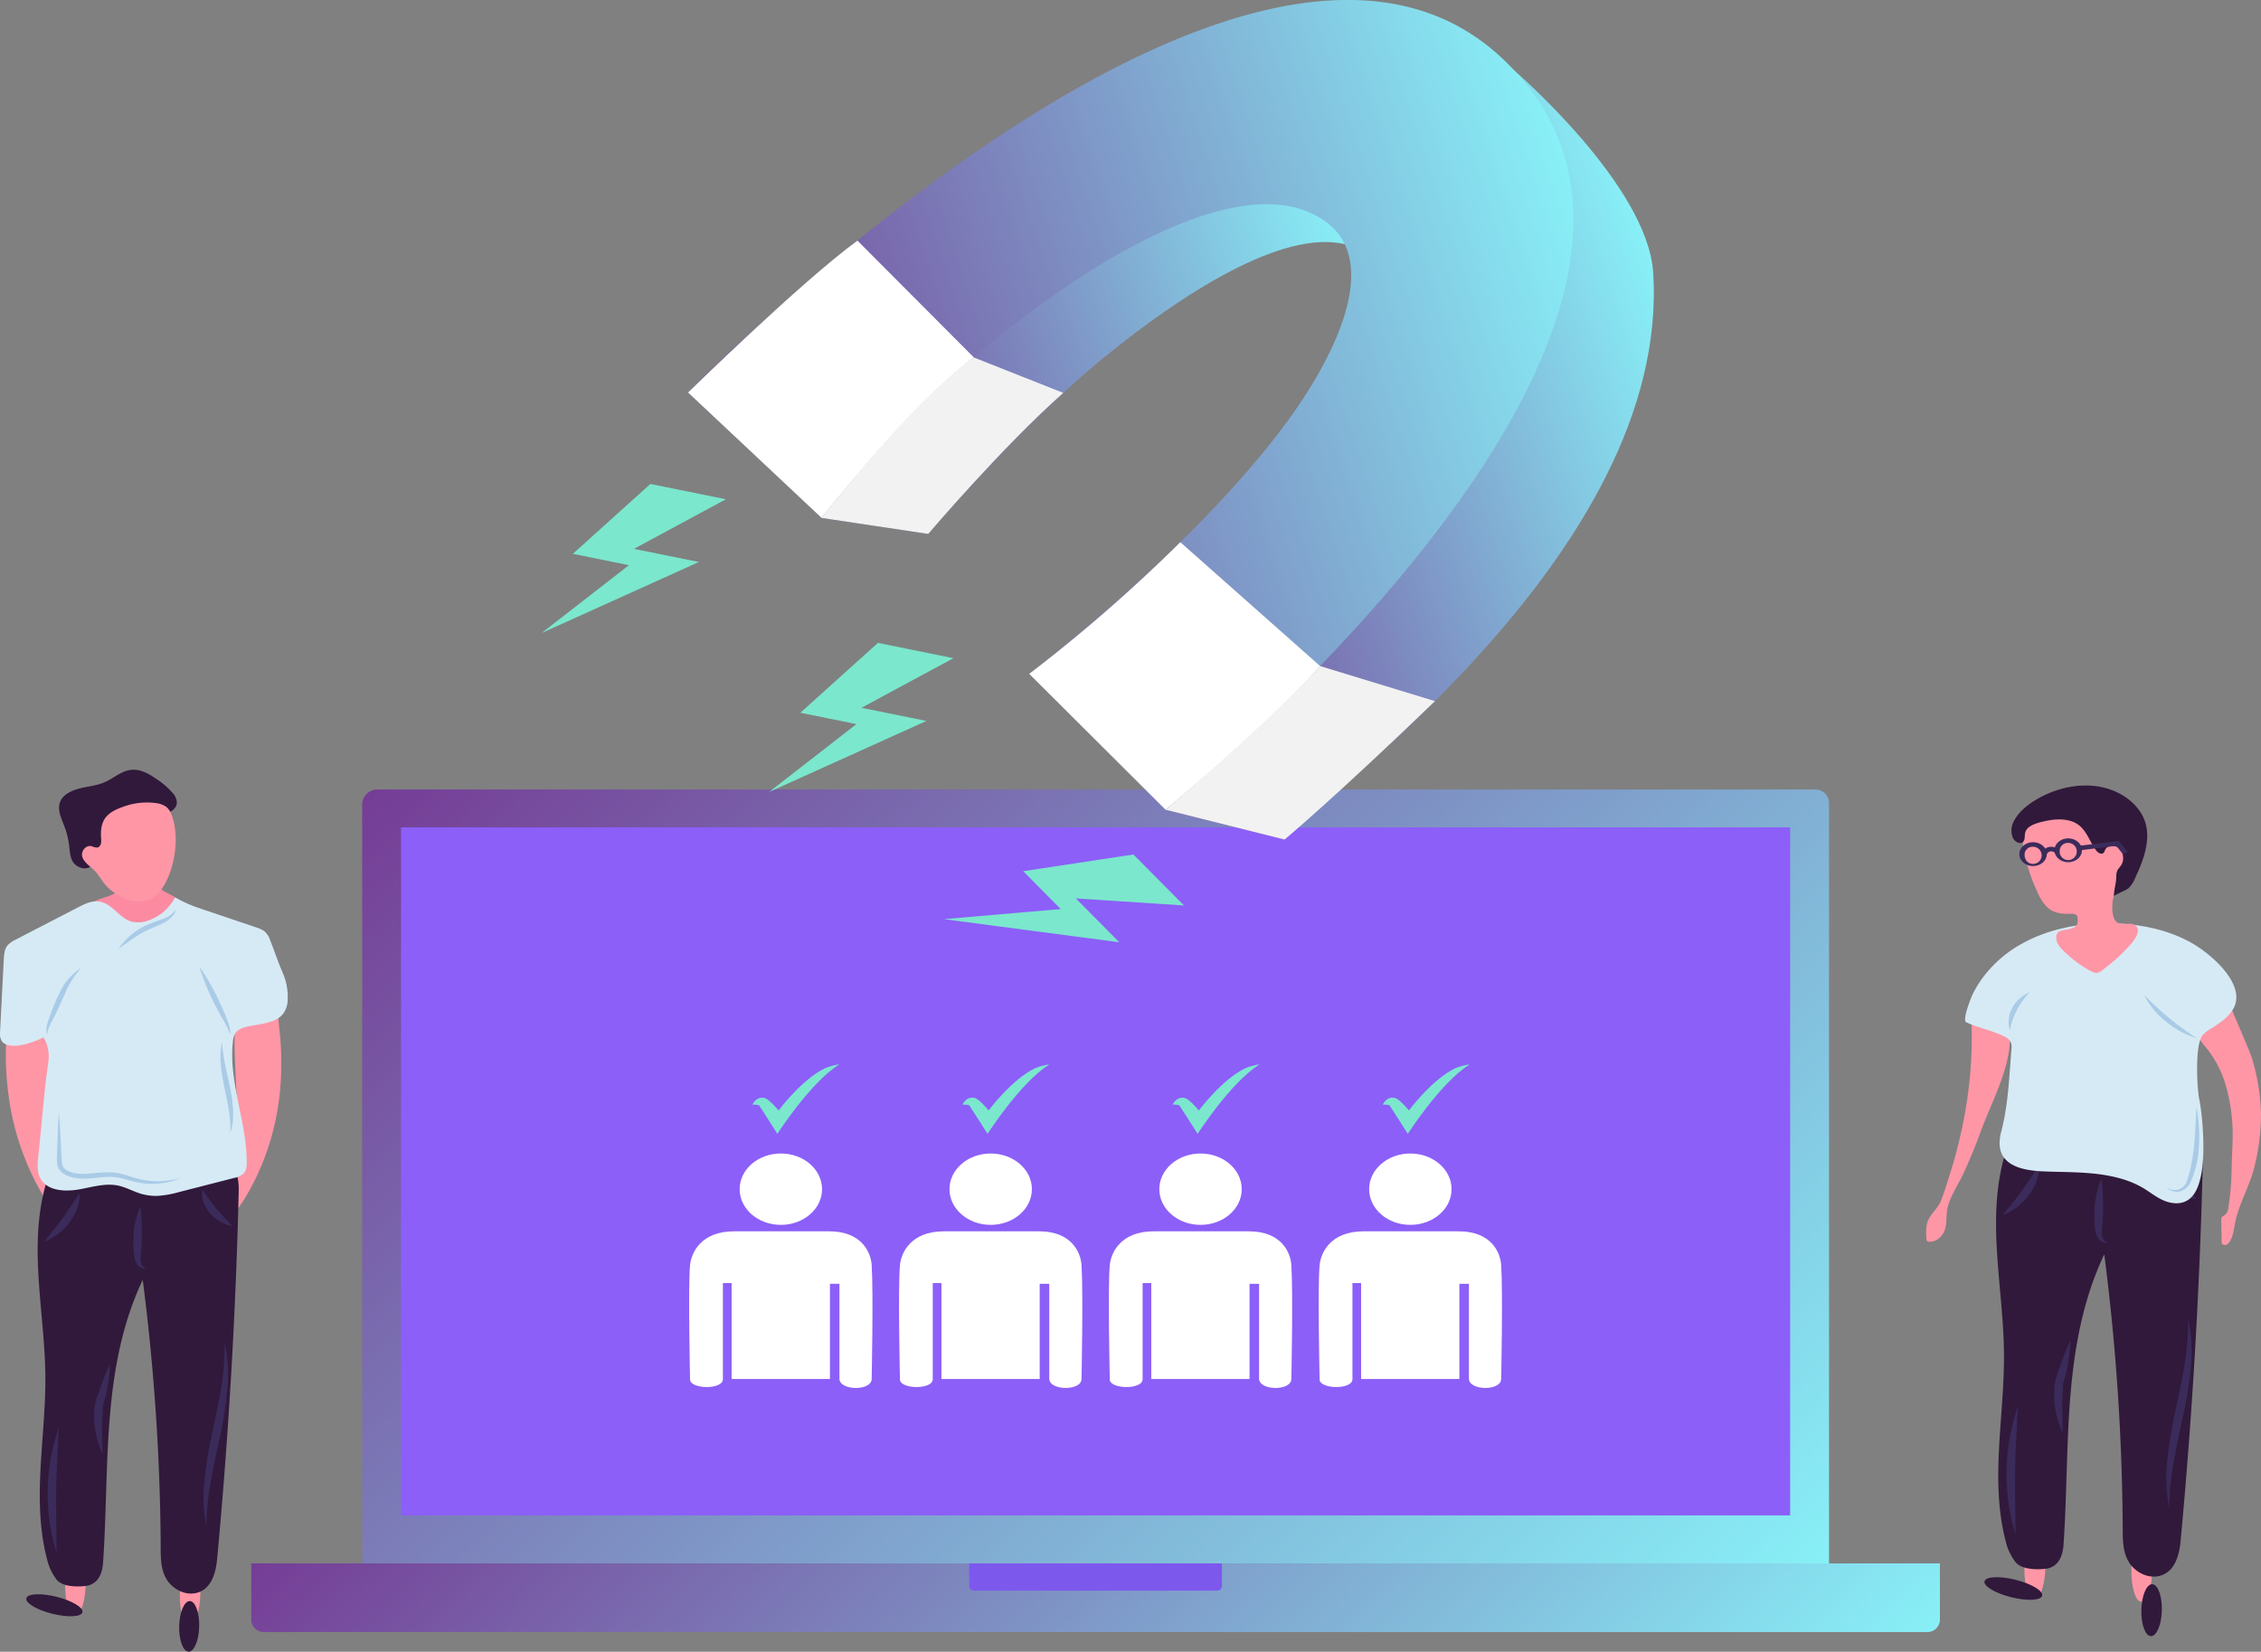 <svg id="Layer_1" data-name="Layer 1" xmlns="http://www.w3.org/2000/svg" xmlns:xlink="http://www.w3.org/1999/xlink" viewBox="0 0 971.67 710"><rect x="0" y="0" width="971.67" height="710" fill="#808080" stroke="none"/><defs><style>.cls-1{fill:none;}.cls-2{fill:#ff96a6;}.cls-3{fill:#31193b;}.cls-4{fill:#fc8ba1;}.cls-5{fill:#3b2b5a;}.cls-6{clip-path:url(#clip-path);}.cls-7{fill:#d6eaf5;}.cls-8{fill:#a9cbe7;}.cls-9{fill:url(#linear-gradient);}.cls-10{fill:#7d58ed;}.cls-11{fill:url(#linear-gradient-2);}.cls-12{fill:#8c5ff8;}.cls-13{fill:#fff;}.cls-14{fill:#7be7cd;}.cls-15{fill:url(#linear-gradient-3);}.cls-16{fill:url(#linear-gradient-4);}.cls-17{fill:url(#linear-gradient-5);}.cls-18{fill:#f2f2f2;}</style><clipPath id="clip-path" transform="translate(-212.33 -33)"><path class="cls-1" d="M287.5,418.68a19.36,19.36,0,0,1-9.93,9.36,13.13,13.13,0,0,1-8.3,1.22c-5.82-1.38-8.6-8.13-14.59-8.8-3.06-.33-6,1.09-8.62,2.46l-26.93,13.94a11.79,11.79,0,0,0-3.35,2.25c-1.54,1.68-1.71,4-1.82,6.11q-.79,15.61-1.6,31.24a6.36,6.36,0,0,0,.67,4c1.53,2.28,5.29,2.38,8.26,1.83a34.53,34.53,0,0,0,9.74-3.39,16.08,16.08,0,0,1,2.09,10.47c-2,13.51-2.84,27.11-4.33,40.66-.42,3.83-.72,8.07,2,11.12,3.4,3.86,10,4.1,15.52,3.14s11.08-2.75,16.55-1.68c3.55.7,6.64,2.54,10.08,3.56a22.42,22.42,0,0,0,7.25.9,44.28,44.28,0,0,0,9.22-1.67l23.42-6a9.27,9.27,0,0,0,4-1.75c1.37-1.28,1.53-3.18,1.54-4.92.09-17.55-8-34.8-5.91-52.25a7.1,7.1,0,0,1,1.16-3.56c1.18-1.57,3.39-2.27,5.49-2.71,5.33-1.1,11.66-1.42,14.82-5.3a10.64,10.64,0,0,0,2.05-6.52,25.71,25.71,0,0,0-2.27-11.51c-2-4.53-3.38-9-5.21-13.58a9.23,9.23,0,0,0-2.39-3.89,11.46,11.46,0,0,0-3.79-1.81l-23.12-7.82A57.47,57.47,0,0,1,287.5,418.68Z"/></clipPath><linearGradient id="linear-gradient" x1="291.78" y1="497.02" x2="649.98" y2="873.29" gradientUnits="userSpaceOnUse"><stop offset="0" stop-color="#753d96"/><stop offset="1" stop-color="#88f0f7"/></linearGradient><linearGradient id="linear-gradient-2" x1="238.94" y1="263.8" x2="702.86" y2="751.14" xlink:href="#linear-gradient"/><linearGradient id="linear-gradient-3" x1="641.72" y1="-61.64" x2="895.67" y2="-61.64" gradientTransform="translate(-33.18 489.16) rotate(-18.36)" xlink:href="#linear-gradient"/><linearGradient id="linear-gradient-4" x1="742.48" y1="19.24" x2="1015.61" y2="19.24" gradientTransform="translate(-33.18 489.16) rotate(-18.36)" xlink:href="#linear-gradient"/><linearGradient id="linear-gradient-5" x1="604.19" y1="-24.31" x2="993.66" y2="-24.31" gradientTransform="translate(-33.18 489.16) rotate(-18.36)" xlink:href="#linear-gradient"/></defs><title>customer-retention</title><ellipse class="cls-2" cx="244.76" cy="713.87" rx="13.81" ry="4.4" transform="translate(-687.16 908.25) rotate(-88.61)"/><ellipse class="cls-3" cx="235.7" cy="722.98" rx="3.76" ry="12.43" transform="translate(-735.2 743.14) rotate(-75.95)"/><ellipse class="cls-2" cx="294.03" cy="718.04" rx="13.81" ry="4.4" transform="translate(-643.25 961.57) rotate(-88.61)"/><ellipse class="cls-3" cx="293.65" cy="732.13" rx="10.87" ry="4.3" transform="translate(-657.83 974.62) rotate(-88.59)"/><path class="cls-4" d="M259.1,424.85c3,2.32,5.79,4.93,9.48,6.25a16,16,0,0,0,11.82-.53c3.59-1.67,6.84-5.23,7.61-8.7.32-1.39.52-2.71-1.21-3.68a49.69,49.69,0,0,1-6.34-3.63c-1.44-1.1-2.14-2.76-3.48-4-2.58-2.3-7.5-2.13-9.86.34-1.25,1.3-1.78,3-3.06,4.32-3.53,3.56-8.9,3.39-12.61,6.14.54,1.25,1.84-.17,3.1.46A27.71,27.71,0,0,1,259.1,424.85Z" transform="translate(-212.33 -33)"/><path class="cls-2" d="M246.6,567c2,2,4.88,4.11,7.77,3.25,1.72-3.17-1.1-6.67-3.44-9.53-9.58-11.73-13-26.41-14.39-40.74s-.82-28.8-3.48-43a2.63,2.63,0,0,0-.73-1.61,3.61,3.61,0,0,0-1.84-.62c-2.57-.37-12.63-3.16-14.6-1.93-1.68,1.05-.94,8-1,9.79a129.73,129.73,0,0,0,1.23,22,113.16,113.16,0,0,0,14.39,41.72A102.12,102.12,0,0,0,246.6,567Z" transform="translate(-212.33 -33)"/><path class="cls-2" d="M308.65,560.3c-1.82,2.14-4.47,4.44-7.44,3.79-2-3,.46-6.72,2.52-9.74,8.44-12.38,10.49-27.25,10.48-41.63s-1.93-28.77-.62-43.1a2.55,2.55,0,0,1,.57-1.65,3.63,3.63,0,0,1,1.78-.75c2.52-.55,12.29-4,14.36-3,1.78.93,1.7,7.9,1.92,9.68a128.76,128.76,0,0,1,.86,22,111,111,0,0,1-10.37,42.6A99,99,0,0,1,308.65,560.3Z" transform="translate(-212.33 -33)"/><path class="cls-3" d="M236.41,711.66a23,23,0,0,1-3.43-6.83c-7.33-26-1-53.14-1.15-79.85-.18-26.45-6.81-53.18-.8-79.11,1-4.43,2.53-9,6-12.33,6.71-6.37,18.1-6.3,28-5.76l31.28,1.72c5.66.31,12,.91,15.58,4.71,3.05,3.25,3.11,7.83,3,12q-1.92,78.43-9.23,156.69c-.55,5.9-2.28,13.11-8.84,14.79-5.11,1.31-10.59-1.88-13-6s-2.41-8.94-2.43-13.55a933.88,933.88,0,0,0-7.72-115c-18,38-14.2,80.67-17.06,121.68-.3,4.21-1.93,9.23-7.54,9.89C245.19,715.19,238.77,715.07,236.41,711.66Z" transform="translate(-212.33 -33)"/><path class="cls-3" d="M262.59,390.6a23.66,23.66,0,0,1,12.24-6.53c2.66-.46,5.44-.39,8.05-1.05s5.16-2.34,5.44-4.68a6.2,6.2,0,0,0-1.74-4.42,33.4,33.4,0,0,0-7.49-6.39c-2.94-2-6.35-3.9-10.06-3.64-4.5.32-7.81,3.67-11.86,5.4-3.21,1.37-6.86,1.7-10.3,2.54s-7,2.41-8.43,5.24c-1.83,3.55.22,7.59,1.62,11.28a34.16,34.16,0,0,1,2,8.27c.29,2.47.35,5.07,1.85,7.18s5.11,3.33,7.27,1.71c2-1.5,3.71-4.75,5.15-6.75C258.38,396,260,393.1,262.59,390.6Z" transform="translate(-212.33 -33)"/><path class="cls-2" d="M279,418.12c6.93-5.38,11.43-22.9,7.21-34.49A8.08,8.08,0,0,0,284,380a9.14,9.14,0,0,0-4.36-1.76,29.19,29.19,0,0,0-14.37,1.55c-2.94,1-5.87,2.41-7.61,4.7-2,2.69-2.1,6.13-1.85,9.34.11,1.44-.23,3.42-1.89,3.5a8.2,8.2,0,0,1-2.24-.61c-2.55-.61-4.63,2.3-4,4.52s2.87,3.77,4.7,5.43c2.45,2.22,3.69,5.17,6,7.49C263.42,419.19,272.33,423.3,279,418.12Z" transform="translate(-212.33 -33)"/><path class="cls-5" d="M259.68,619.25a69.9,69.9,0,0,1-1.12,9.92c-.24,1.69-.69,3.22-1.05,4.78s-1.16,3.08-1,4.65l-.32,4.69,0,4.85.21,9.84a38.29,38.29,0,0,1-3-9.63,46.26,46.26,0,0,1-.64-5c0-1.7.09-3.42.14-5.14.37-3.36,2-6.61,2.93-9.71A78.08,78.08,0,0,1,259.68,619.25Z" transform="translate(-212.33 -33)"/><path class="cls-5" d="M299.3,544.4c2.16,3,3.91,5.59,6,8.09s4.41,4.79,7,7.52a16.23,16.23,0,0,1-9.88-5.69C300.09,551.46,298.67,547.91,299.3,544.4Z" transform="translate(-212.33 -33)"/><path class="cls-5" d="M231.29,566.73c2.81-3.58,5.56-6.74,8-10.16s4.66-6.86,7.22-10.59c.21,4.36-1.54,8.61-4.18,12.27A24.47,24.47,0,0,1,231.29,566.73Z" transform="translate(-212.33 -33)"/><path class="cls-5" d="M272.65,551.6a93.18,93.18,0,0,1,.59,14.2c-.09,2.33-.2,4.73-.45,7A7.73,7.73,0,0,0,273,576a3.7,3.7,0,0,0,2.33,2.45,4.67,4.67,0,0,1-3.91-1.74A7.59,7.59,0,0,1,270,572.9a49.44,49.44,0,0,1-.33-7.17A35.64,35.64,0,0,1,272.65,551.6Z" transform="translate(-212.33 -33)"/><path class="cls-5" d="M308.88,610.1a64.15,64.15,0,0,1,1.15,20A158.74,158.74,0,0,1,307,649.89c-1.4,6.52-2.81,13-4,19.5a122.55,122.55,0,0,0-2.05,19.71,67.33,67.33,0,0,1-.71-20,179.77,179.77,0,0,1,3.23-19.77c1.39-6.52,2.76-13,3.88-19.51A113,113,0,0,0,308.88,610.1Z" transform="translate(-212.33 -33)"/><path class="cls-5" d="M237.61,646.77c-.39,9-1,17.89-1.13,26.79s.11,17.75.18,26.8a81.28,81.28,0,0,1-3.78-26.85A82.29,82.29,0,0,1,237.61,646.77Z" transform="translate(-212.33 -33)"/><g class="cls-6"><path class="cls-7" d="M287.78,418.32A20.61,20.61,0,0,1,277.57,428a13.13,13.13,0,0,1-8.3,1.22c-5.82-1.38-8.6-8.13-14.59-8.8-3.06-.33-6,1.09-8.62,2.46l-26.93,13.94a11.79,11.79,0,0,0-3.35,2.25c-1.54,1.68-1.71,4-1.82,6.11q-.79,15.61-1.6,31.24a6.36,6.36,0,0,0,.67,4c1.53,2.28,5.29,2.38,8.26,1.83a34.53,34.53,0,0,0,9.74-3.39,16.08,16.08,0,0,1,2.09,10.47c-2,13.51-2.84,27.11-4.33,40.66-.42,3.83-.72,8.07,2,11.12,3.4,3.86,10,4.1,15.52,3.14s11.08-2.75,16.55-1.68c3.55.7,6.64,2.54,10.08,3.56a22.42,22.42,0,0,0,7.25.9,44.28,44.28,0,0,0,9.22-1.67l23.42-6a9.27,9.27,0,0,0,4-1.75c1.37-1.28,1.53-3.18,1.54-4.92.09-17.55-8-34.8-5.91-52.25a7.1,7.1,0,0,1,1.16-3.56c1.18-1.57,3.39-2.27,5.49-2.71,5.33-1.1,11.66-1.42,14.82-5.3a10.64,10.64,0,0,0,2.05-6.52,25.71,25.71,0,0,0-2.27-11.51c-2-4.53-3.38-9-5.21-13.58a9.23,9.23,0,0,0-2.39-3.89,11.46,11.46,0,0,0-3.79-1.81l-23.12-7.82A56.25,56.25,0,0,1,287.78,418.32Z" transform="translate(-212.33 -33)"/><path class="cls-8" d="M311.25,477.57a40.11,40.11,0,0,0-3.59-7.14c-1.37-2.33-2.56-4.72-3.75-7.11A97.19,97.19,0,0,1,298,448.47a100.5,100.5,0,0,1,8.1,14c1.14,2.42,2.28,4.85,3.24,7.33S311.42,474.88,311.25,477.57Z" transform="translate(-212.33 -33)"/><path class="cls-8" d="M232.6,478c-.91-2.69.22-5.55,1.07-8s1.88-5.1,3-7.62c1.27-2.49,2.23-5.08,4.08-7.36a25.82,25.82,0,0,1,6.39-6,53,53,0,0,0-4.79,6.78c-1.38,2.31-2.26,4.87-3.43,7.29s-2.21,5-3.5,7.43S232.71,475.26,232.6,478Z" transform="translate(-212.33 -33)"/><path class="cls-8" d="M237.63,511.26c.55,5.9.83,11.8,1.08,17.69a39.83,39.83,0,0,0,.29,4.27,4.15,4.15,0,0,0,2.29,2.95c2.58,1.42,5.89,1.56,9.17,1.28s6.75-.72,10.36-.46,6.9,1.53,10,2.46a35.17,35.17,0,0,0,19.71-.27,32,32,0,0,1-20.24,1.8c-3.38-.74-6.47-2-9.66-2.1s-6.54.38-10,.65-7.33.08-10.56-1.78a6.05,6.05,0,0,1-3.13-4.23,24.21,24.21,0,0,1-.09-4.56C237,523.06,237.19,517.17,237.63,511.26Z" transform="translate(-212.33 -33)"/><path class="cls-8" d="M288,423.94c-.49,2.38-2.7,4.33-5,5.57s-4.79,2.18-7.12,3.23c-4.54,2.1-8.44,5.18-12.68,8.12a30.3,30.3,0,0,1,11.53-9.95c2.44-1,4.84-2,7.36-2.79A12.57,12.57,0,0,0,288,423.94Z" transform="translate(-212.33 -33)"/><path class="cls-8" d="M307.77,480.9c.36,6.59,2,12.86,3.39,19.33a61.13,61.13,0,0,1,1.34,9.84,39.6,39.6,0,0,1-.12,5,23,23,0,0,1-.42,2.46l-.26,1.22c0,.39-.69,1-1,.57.93.22.55-1.16.62-1.83,0-.82-.06-1.63-.13-2.44a41.25,41.25,0,0,0-.54-4.83c-.53-3.21-1.18-6.4-1.86-9.62C307.54,494.19,306.25,487.44,307.77,480.9Z" transform="translate(-212.33 -33)"/></g><ellipse class="cls-2" cx="1086.83" cy="706.41" rx="14.18" ry="4.52" transform="translate(141.95 1742.79) rotate(-88.61)"/><ellipse class="cls-3" cx="1077.53" cy="715.77" rx="3.86" ry="12.77" transform="translate(-90.71 1554.33) rotate(-75.95)"/><ellipse class="cls-2" cx="1137.44" cy="710.69" rx="14.18" ry="4.52" transform="matrix(0.02, -1, 1, 0.02, 187.05, 1797.56)"/><ellipse class="cls-3" cx="1137.05" cy="725.16" rx="11.17" ry="4.41" transform="translate(171.73 1810.98) rotate(-88.59)"/><path class="cls-3" d="M1078.25,704.14a24,24,0,0,1-3.52-7c-7.53-26.65-1-54.58-1.18-82-.19-27.16-7-54.63-.82-81.26,1-4.55,2.6-9.23,6.21-12.66,6.88-6.54,18.59-6.48,28.79-5.92l32.13,1.77c5.81.32,12.32.93,16,4.84,3.14,3.33,3.2,8,3.09,12.34q-2,80.58-9.48,160.95c-.57,6.06-2.34,13.46-9.07,15.19-5.25,1.35-10.89-1.93-13.33-6.17s-2.47-9.18-2.5-13.92a957.24,957.24,0,0,0-7.93-118.12c-18.48,39.05-14.59,82.87-17.52,125-.31,4.32-2,9.49-7.74,10.16C1087.28,707.77,1080.68,707.64,1078.25,704.14Z" transform="translate(-212.33 -33)"/><path class="cls-5" d="M1102.16,609.22A71.94,71.94,0,0,1,1101,619.4c-.25,1.74-.71,3.31-1.08,4.92s-1.19,3.16-1,4.77l-.32,4.82,0,5,.22,10.1a39,39,0,0,1-3.1-9.88,48.9,48.9,0,0,1-.66-5.11c0-1.74.09-3.51.15-5.28.38-3.45,2-6.79,3-10A79.89,79.89,0,0,1,1102.16,609.22Z" transform="translate(-212.33 -33)"/><path class="cls-5" d="M1142.86,532.33c2.22,3,4,5.74,6.2,8.31s4.53,4.92,7.15,7.73a16.75,16.75,0,0,1-10.15-5.85C1143.67,539.58,1142.21,535.93,1142.86,532.33Z" transform="translate(-212.33 -33)"/><path class="cls-5" d="M1073,555.26c2.9-3.67,5.72-6.92,8.24-10.42s4.79-7.06,7.41-10.88c.22,4.48-1.58,8.84-4.29,12.6A25,25,0,0,1,1073,555.26Z" transform="translate(-212.33 -33)"/><path class="cls-5" d="M1115.49,539.73a95.64,95.64,0,0,1,.6,14.58c-.1,2.4-.2,4.86-.47,7.23a7.94,7.94,0,0,0,.2,3.21,3.81,3.81,0,0,0,2.39,2.51,4.76,4.76,0,0,1-4-1.79,7.73,7.73,0,0,1-1.47-3.87,52,52,0,0,1-.34-7.36A36.47,36.47,0,0,1,1115.49,539.73Z" transform="translate(-212.33 -33)"/><path class="cls-5" d="M1152.69,599.82a65.49,65.49,0,0,1,1.19,20.52,163.69,163.69,0,0,1-3.16,20.35c-1.43,6.7-2.88,13.36-4.13,20a128,128,0,0,0-2.1,20.25,69.34,69.34,0,0,1-.73-20.54,184.83,184.83,0,0,1,3.32-20.31c1.43-6.69,2.83-13.35,4-20A115.27,115.27,0,0,0,1152.69,599.82Z" transform="translate(-212.33 -33)"/><path class="cls-5" d="M1079.49,637.48c-.4,9.29-1,18.38-1.16,27.52s.12,18.24.18,27.53a88.89,88.89,0,0,1,1-55Z" transform="translate(-212.33 -33)"/><path class="cls-2" d="M1059.51,470.08a186.86,186.86,0,0,1-3.59,45.9,208.29,208.29,0,0,1-5.94,22.74c-1.14,3.52-2.2,7.19-3.61,10.62-1.2,2.92-4,5.1-5.33,8-1.17,2.59-1,5.47-.83,8.25a1.19,1.19,0,0,0,.32.9,1.49,1.49,0,0,0,.87.26c3.43.17,6.09-2.74,6.88-5.63s.37-5.94,1-8.86c1.15-5.22,4.83-10.36,7.07-15.31q4-8.81,7.3-17.83c5-13.59,13.33-28.07,12.4-42.42C1075.07,476,1062,470.9,1059.51,470.08Z" transform="translate(-212.33 -33)"/><path class="cls-2" d="M1170.75,465.18c-.13.08,8.5,19.91,9.15,22a89.39,89.39,0,0,1,4.08,24,90.48,90.48,0,0,1-2.84,23.47c-2,8.1-6.53,15.56-8.23,23.73-.59,2.83-.75,5.82-2.37,8.34a3.15,3.15,0,0,1-1.41,1.31,1.6,1.6,0,0,1-1.85-.39,1.75,1.75,0,0,1-.2-.92l-.16-9.36a2.08,2.08,0,0,1,.19-1.07c.29-.48.93-.71,1.42-1.07A4.53,4.53,0,0,0,1170,552a124.09,124.09,0,0,0,1.39-16.88c.06-5.07.5-10.17.44-15.29A76.51,76.51,0,0,0,1169,500a45.82,45.82,0,0,0-8.37-16.41,45.23,45.23,0,0,1-4.6-6.39c.66-1.79,2.35-3.18,3.93-4.47A127,127,0,0,1,1170.75,465.18Z" transform="translate(-212.33 -33)"/><path class="cls-7" d="M1081.55,438.47a60.93,60.93,0,0,1,5.69-2.76c10.88-4.61,23.24-6.33,35.33-5.74,10.88.52,21.78,2.94,31,8s24.9,18.76,18.21,29.19c-2,3.16-5.38,5.52-8.76,7.64a17.14,17.14,0,0,0-4.12,3.16c-3.42,4.08-2.38,23.13-1.43,27.58,1.16,5.43,3.1,23.59.42,34.22-1,4-2.81,8.56-7.25,10-3,1-6.5.25-9.32-1.13s-5.22-3.33-7.88-4.92c-6.1-3.66-13.47-5.4-20.83-6.2s-14.79-.7-22.19-1c-6.38-.29-13.66-1.38-17-6.11-2.3-3.28-2-7.44-1-11.19,3-11.67,3.37-23.4,4.34-35.32a6.45,6.45,0,0,0-.1-2.36,5.23,5.23,0,0,0-2.88-3c-5.11-2.51-11.16-3.68-16.41-6.08-2-.89,2.19-11,2.84-12.35a47.64,47.64,0,0,1,6.58-9.8A52.7,52.7,0,0,1,1081.55,438.47Z" transform="translate(-212.33 -33)"/><path class="cls-8" d="M1084.63,459.47a14.84,14.84,0,0,0-7.56,6.89,12.07,12.07,0,0,0-1,9.47,33.22,33.22,0,0,1,3-8.67A36.15,36.15,0,0,1,1084.63,459.47Z" transform="translate(-212.33 -33)"/><path class="cls-2" d="M1082,398.77a84.68,84.68,0,0,0,6,17.86,21.11,21.11,0,0,0,3.49,5.67,10.44,10.44,0,0,0,2.77,2.18c2.38,1.25,5.32,1.4,8.1,1.32a3.14,3.14,0,0,1,2.31.52,1.93,1.93,0,0,1,.45,1,6.71,6.71,0,0,1-.15,3c-.29,1-1.68,1.53-2.81,1.88s-2.32.48-3.48.72a4.44,4.44,0,0,0-1.66.63,2.72,2.72,0,0,0-1,2.05c-.3,3.39,2.87,5.93,5.39,8.2a47.91,47.91,0,0,0,9.54,6.67,4.78,4.78,0,0,0,2.46.74,4.68,4.68,0,0,0,2.52-1.25A85.88,85.88,0,0,0,1126,441.1c2-2.13,7.58-7.83,3.87-10.41-2-1.38-5.22.17-7.36-1-2-1.07-2.28-4-2.41-5.79a19.69,19.69,0,0,1,1.12-7.35c1.17-3.6,2.91-7.06,3.75-10.73,1.73-7.46-2.22-13.83-9.12-18.21a31.9,31.9,0,0,0-15.12-5,26.48,26.48,0,0,0-11.59,1.88,10.76,10.76,0,0,0-6.82,7.56A13,13,0,0,0,1082,398.77Z" transform="translate(-212.33 -33)"/><path class="cls-3" d="M1082.26,394a3.67,3.67,0,0,0,.17-.74,18.44,18.44,0,0,1,.23-2.47c.62-2.33,3.55-3.55,6.18-4.27,3.8-1,7.87-1.75,11.78-1,7.9,1.42,8.77,7.91,12.52,13,.67.9,2,1.84,3,1.22.6-.37.69-1.11,1-1.69.81-1.5,3.31-1.88,4.95-1a5.17,5.17,0,0,1,2.63,4.2,5.69,5.69,0,0,1-.77,3.59c-.5.8-1.25,1.48-1.67,2.32a6.66,6.66,0,0,0-.49,2.93c-.06,2.88-1,5.27-1,8.14,0-.43,5.57-2.79,6.2-3.35a12.93,12.93,0,0,0,3-4.66c4.1-8.66,7.89-19.23,2.28-28-3.17-5-8.69-8.71-14.92-10.44-8.9-2.46-18.66-.74-26.66,3.15-5.07,2.45-10.28,6.12-12.76,10.78a8.48,8.48,0,0,0-.62,7.29C1078.14,395.06,1081.38,396.62,1082.26,394Z" transform="translate(-212.33 -33)"/><path class="cls-8" d="M1156.49,479.34a148.29,148.29,0,0,1-12-8.76,142.64,142.64,0,0,1-10.7-9.92A33.65,33.65,0,0,0,1143,472,40,40,0,0,0,1156.49,479.34Z" transform="translate(-212.33 -33)"/><path class="cls-8" d="M1156.26,508.93c-.48,7.19-.51,14.32-1.64,21.32a60.58,60.58,0,0,1-2.47,10.32,5.46,5.46,0,0,1-3.38,3.64,6,6,0,0,1-5.5-.91,6.08,6.08,0,0,0,5.82,1.82,6.94,6.94,0,0,0,4.67-4,40.14,40.14,0,0,0,3.09-10.6A66.76,66.76,0,0,0,1156.26,508.93Z" transform="translate(-212.33 -33)"/><path class="cls-5" d="M1080.15,400.14c0-2.82,2.64-5.11,5.9-5.11s5.89,2.29,5.89,5.11-2.64,5.11-5.89,5.11S1080.15,403,1080.15,400.14Zm2.24,0a3.69,3.69,0,1,0,3.66-3.17A3.44,3.44,0,0,0,1082.39,400.14Z" transform="translate(-212.33 -33)"/><path class="cls-5" d="M1095.25,398.49c0-2.82,2.65-5.11,5.9-5.11s5.9,2.29,5.9,5.11-2.65,5.11-5.9,5.11S1095.25,401.3,1095.25,398.49Zm2.25,0a3.69,3.69,0,1,0,3.65-3.17A3.44,3.44,0,0,0,1097.5,398.49Z" transform="translate(-212.33 -33)"/><path class="cls-5" d="M1091.94,400.25a2,2,0,0,1,1.61-1.29,2.18,2.18,0,0,1,2,.8l1.93-1a4.6,4.6,0,0,0-4.27-1.73,4.12,4.12,0,0,0-3.44,2.78Z" transform="translate(-212.33 -33)"/><polygon class="cls-5" points="912.41 367.25 914.26 366.14 910.54 361.45 893.31 363.58 893.63 365.51 909.48 363.55 912.41 367.25"/><path class="cls-9" d="M108,672H833.68a0,0,0,0,1,0,0v24.15a5.38,5.38,0,0,1-5.38,5.38H113.37a5.38,5.38,0,0,1-5.38-5.38V672a0,0,0,0,1,0,0Z"/><path class="cls-10" d="M416.57,672H525.11a0,0,0,0,1,0,0v9.73a2,2,0,0,1-2,2H418.52a2,2,0,0,1-2-2V672A0,0,0,0,1,416.57,672Z"/><path class="cls-11" d="M162.14,339.37H780.28a5.75,5.75,0,0,1,5.75,5.75V672a0,0,0,0,1,0,0H155.65a0,0,0,0,1,0,0V345.86A6.48,6.48,0,0,1,162.14,339.37Z"/><rect class="cls-12" x="172.35" y="355.64" width="596.97" height="295.74"/><path class="cls-13" d="M527.77,562.27h40.94c14,0,17.88,9.13,18.22,14.47.78,12.23,0,49,0,49,0,5.17-13.57,5.13-13.86,0v-40.9H569v40.9H526.74V584.52H523v41.24c.13,4.78-14.5,4.42-14.12,0,0,0-.86-39.57,0-48.91C509.4,571.4,513.65,562.27,527.77,562.27Z" transform="translate(-212.33 -33)"/><ellipse class="cls-13" cx="335.57" cy="511.16" rx="17.71" ry="15.34"/><path class="cls-13" d="M617.94,562.27h40.95c14,0,17.88,9.13,18.22,14.47.78,12.23,0,49,0,49,0,5.17-13.57,5.13-13.86,0v-40.9h-4.11v40.9H616.92V584.52h-3.73v41.24c.13,4.78-14.5,4.42-14.11,0,0,0-.86-39.57,0-48.91C599.58,571.4,603.83,562.27,617.94,562.27Z" transform="translate(-212.33 -33)"/><ellipse class="cls-13" cx="425.75" cy="511.16" rx="17.71" ry="15.34"/><path class="cls-13" d="M708.12,562.27h40.94c14,0,17.89,9.13,18.23,14.47.78,12.23,0,49,0,49,0,5.17-13.58,5.13-13.86,0v-40.9h-4.11v40.9H707.09V584.52h-3.72v41.24c.13,4.78-14.5,4.42-14.12,0,0,0-.86-39.57,0-48.91C689.76,571.4,694,562.27,708.12,562.27Z" transform="translate(-212.33 -33)"/><ellipse class="cls-13" cx="515.93" cy="511.16" rx="17.71" ry="15.34"/><path class="cls-13" d="M798.3,562.27h40.94c14,0,17.88,9.13,18.22,14.47.78,12.23,0,49,0,49,0,5.17-13.57,5.13-13.86,0v-40.9h-4.1v40.9H797.27V584.52h-3.72v41.24c.13,4.78-14.5,4.42-14.12,0,0,0-.86-39.57,0-48.91C779.93,571.4,784.18,562.27,798.3,562.27Z" transform="translate(-212.33 -33)"/><ellipse class="cls-13" cx="606.1" cy="511.16" rx="17.71" ry="15.34"/><path class="cls-14" d="M572.62,490.8c-12.07,7.61-26.22,29.58-26.22,29.58s-5.51-8.76-7.73-12.11c-.38-.56-3-.45-3-.45S537.35,504,541,505c2,.55,5.93,5.32,5.93,5.32s10-13.44,20-18.16C568.2,491.51,573.82,490,572.62,490.8Z" transform="translate(-212.33 -33)"/><path class="cls-14" d="M662.93,490.8c-12.08,7.61-26.22,29.58-26.22,29.58s-5.51-8.76-7.73-12.11c-.38-.56-3-.45-3-.45s1.64-3.83,5.3-2.85c2,.55,5.93,5.32,5.93,5.32s10-13.44,20-18.16C658.51,491.51,664.13,490,662.93,490.8Z" transform="translate(-212.33 -33)"/><path class="cls-14" d="M753.24,490.8C741.16,498.41,727,520.38,727,520.38s-5.51-8.76-7.74-12.11c-.37-.56-3-.45-3-.45S718,504,721.61,505c2,.55,5.94,5.32,5.94,5.32s10-13.44,20-18.16C748.82,491.51,754.44,490,753.24,490.8Z" transform="translate(-212.33 -33)"/><path class="cls-14" d="M843.55,490.8c-12.08,7.61-26.23,29.58-26.23,29.58s-5.5-8.76-7.73-12.11c-.37-.56-3-.45-3-.45s1.65-3.83,5.3-2.85c2,.55,5.93,5.32,5.93,5.32s10-13.44,20-18.16C839.12,491.51,844.74,490,843.55,490.8Z" transform="translate(-212.33 -33)"/><path class="cls-15" d="M565.46,255.64l45.8,6.86s39-45.93,74.36-74.92c34.49-28.23,77.59-56,104.6-49.63,10.18,2.4-13.27-34.64-13.27-34.64L613.42,163.46Z" transform="translate(-212.33 -33)"/><path class="cls-16" d="M713.24,381.07l51.14,12.81c9-13.93,166.3-122.27,158.4-243.81-2.45-37.65-59.94-87-59.94-87Z" transform="translate(-212.33 -33)"/><path class="cls-17" d="M508,201.71l57.44,53.93a472,472,0,0,1,65.42-69c49.84-42.61,119.12-84.25,152.48-57.32,21.08,17,4.83,55.42-21.42,89.67-40.8,53.24-107.3,103.63-107.3,103.63l58.6,58.42s264-212.71,144-323.6C747.69-43.73,508,201.71,508,201.71Z" transform="translate(-212.33 -33)"/><path class="cls-13" d="M580.82,136.43l50.06,50.24c-27.42,20.4-65.42,69-65.42,69L508,201.71S556.19,154.49,580.82,136.43Z" transform="translate(-212.33 -33)"/><path class="cls-18" d="M630.88,186.67l38.37,15.2c-26,23-58,60.63-58,60.63l-45.8-6.86S604.57,204.9,630.88,186.67Z" transform="translate(-212.33 -33)"/><path class="cls-13" d="M719.59,266.05l60.07,53.26c-21.62,24.76-66.42,61.76-66.42,61.76l-58.6-58.42A676.34,676.34,0,0,0,719.59,266.05Z" transform="translate(-212.33 -33)"/><path class="cls-18" d="M779.66,319.31,829,334.37c-43.39,41.86-64.62,59.51-64.62,59.51l-51.14-12.81S756.88,344.32,779.66,319.31Z" transform="translate(-212.33 -33)"/><polygon class="cls-14" points="377.28 276.34 409.74 282.92 370.21 304.24 398.13 309.89 330.52 340.43 368.06 311.25 343.95 306.37 377.28 276.34"/><polygon class="cls-14" points="279.5 208.03 311.96 214.6 272.43 235.92 300.35 241.57 232.75 272.11 270.29 242.94 246.18 238.06 279.5 208.03"/><polygon class="cls-14" points="487.09 367.29 508.8 389.2 462.36 386.18 481.03 405.03 405.65 395.09 455.84 390.75 439.72 374.48 487.09 367.29"/></svg>